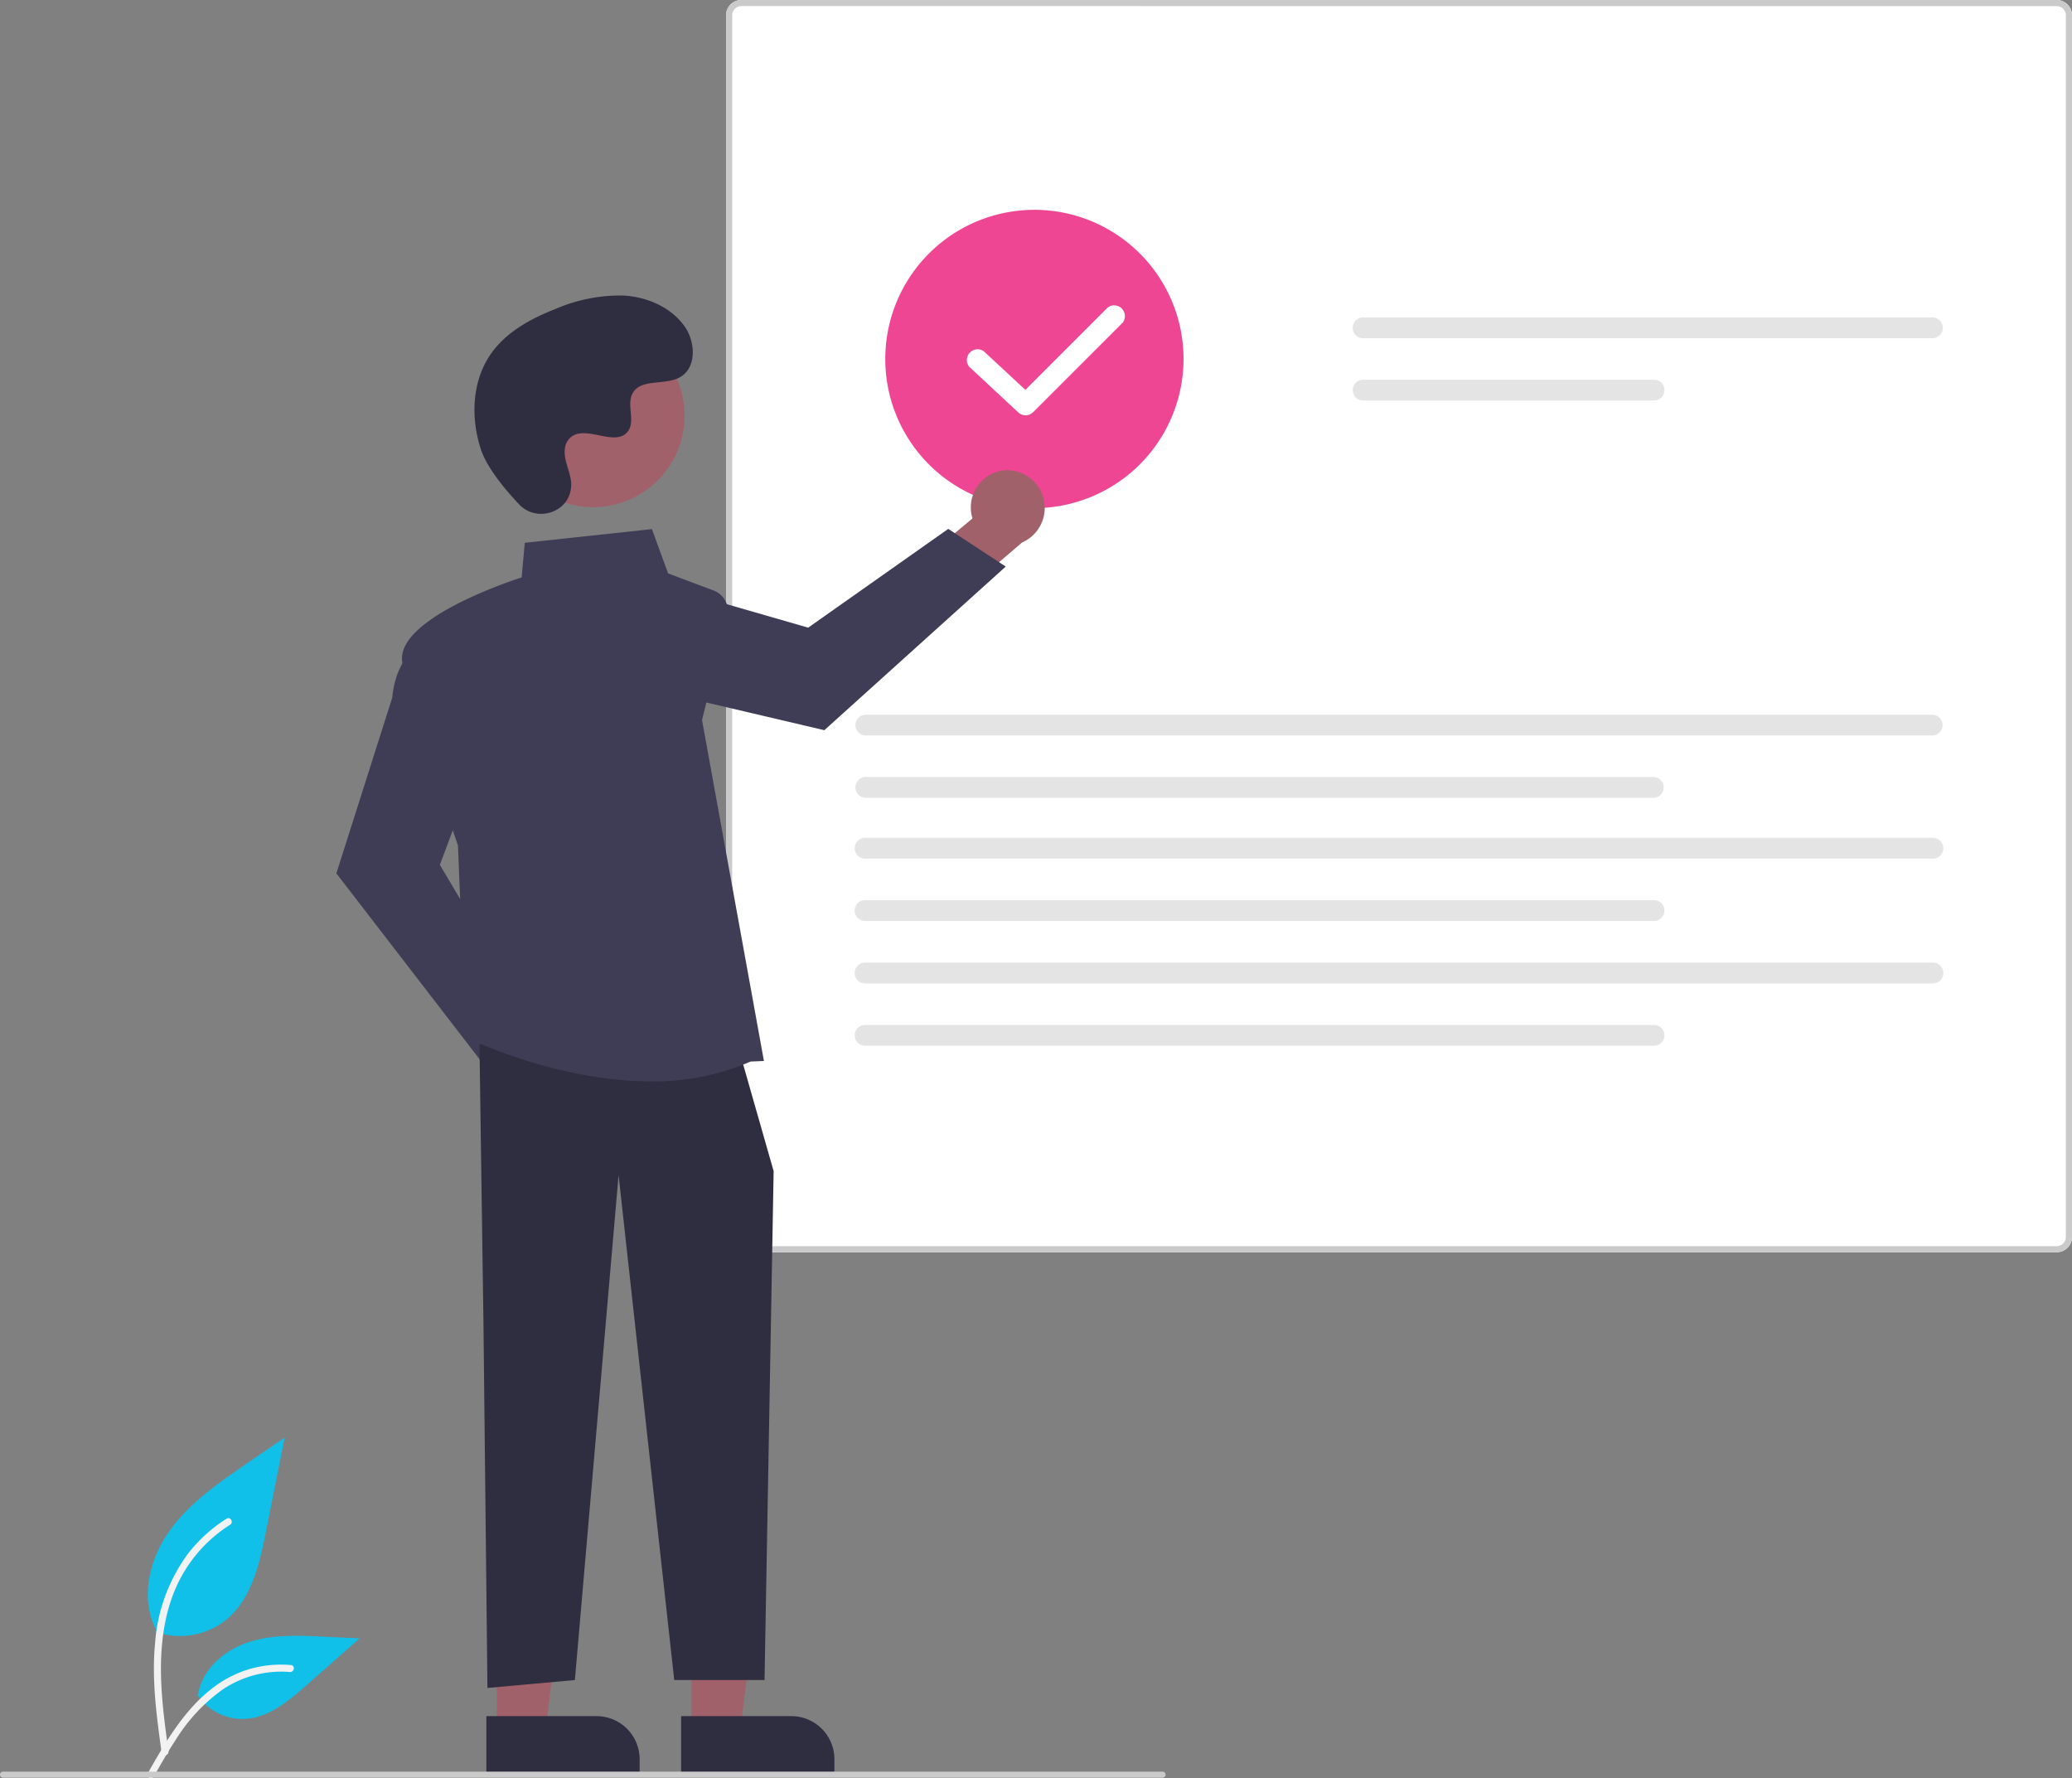 <svg id="Layer_1" data-name="Layer 1" xmlns="http://www.w3.org/2000/svg" viewBox="0 0 384.57 330"><rect x="0" y="0" width="384.57" height="330" fill="#808080" stroke="none"/><defs><style>.cls-1{fill:#10c0e8;}.cls-2{fill:#f2f2f2;}.cls-3{fill:#fff;}.cls-4{fill:#cacaca;}.cls-5{fill:#e4e4e4;}.cls-6{fill:#ee4693;}.cls-7{fill:#a0616a;}.cls-8{fill:#3f3d56;}.cls-9{fill:#2f2e41;}</style></defs><title>Artboard 44</title><path id="b9ccae5a-ffdd-4f5c-9c1e-05af9f0f3372" class="cls-1" d="M28.88,302.84a13.7,13.7,0,0,0,13.21-2.33c4.62-3.88,6.07-10.28,7.25-16.2l3.49-17.52-7.31,5c-5.25,3.62-10.62,7.36-14.26,12.6S26,296.81,29,302.49"/><path id="f4ad1d06-bd03-4ced-a5c4-c19a65ab4ee5" class="cls-2" d="M30,325.27c-.92-6.7-1.87-13.49-1.22-20.26a31.8,31.8,0,0,1,6.14-16.71,27.79,27.79,0,0,1,7.13-6.46c.72-.45,1.37.68.66,1.12a26.44,26.44,0,0,0-10.45,12.61c-2.28,5.79-2.64,12.1-2.25,18.25.24,3.72.74,7.41,1.25,11.1a.67.67,0,0,1-.46.8.65.65,0,0,1-.8-.45Z"/><path id="baf785f8-b4c6-42cf-85bd-8a16037845f7" class="cls-1" d="M36.63,314.52A10.06,10.06,0,0,0,45.4,319c4.44-.21,8.14-3.31,11.48-6.25l9.85-8.7-6.52-.31c-4.69-.23-9.51-.44-14,1s-8.59,4.93-9.41,9.55"/><path id="a14e4330-7125-4e03-a856-d6453c34f6cc" class="cls-2" d="M27.41,329.12c4.42-7.84,9.56-16.54,18.74-19.33A21,21,0,0,1,54,309c.84.07.63,1.36-.21,1.29a19.45,19.45,0,0,0-12.58,3.33,32.6,32.6,0,0,0-8.64,9.33c-1.44,2.18-2.72,4.45-4,6.72C28.19,330.38,27,329.85,27.41,329.12Z"/><path id="ac20a106-7eb8-4a45-8835-674ef3bf3222" class="cls-3" d="M381.73,232.4H137.6a2.85,2.85,0,0,1-2.84-2.84V2.84A2.84,2.84,0,0,1,137.6,0H381.73a2.84,2.84,0,0,1,2.84,2.84V229.56a2.84,2.84,0,0,1-2.84,2.83Z"/><path id="a8878079-c7cd-406f-a434-8b15b914b9b4" class="cls-4" d="M381.73,232.4H137.6a2.85,2.85,0,0,1-2.84-2.84V2.84A2.84,2.84,0,0,1,137.6,0H381.73a2.84,2.84,0,0,1,2.84,2.84V229.56a2.84,2.84,0,0,1-2.84,2.83ZM137.6,1.13a1.7,1.7,0,0,0-1.7,1.7V229.56a1.7,1.7,0,0,0,1.7,1.7H381.73a1.7,1.7,0,0,0,1.7-1.7V2.84a1.7,1.7,0,0,0-1.7-1.7Z"/><path id="af64f961-e9a2-4c53-a333-5060c7f850d2" class="cls-5" d="M253,58.91a1.93,1.93,0,0,0,0,3.86H358.66a1.93,1.93,0,0,0,0-3.86Z"/><path id="baad4cfb-158d-4439-9cc3-22475bf47b22" class="cls-5" d="M253,70.47a1.93,1.93,0,0,0,0,3.86h54a1.93,1.93,0,0,0,0-3.86Z"/><path id="f3456279-91e5-49ad-aa43-9838b26fb6ca" class="cls-5" d="M160.56,132.64a1.93,1.93,0,0,0,0,3.85h198.2a1.93,1.93,0,0,0,0-3.85Z"/><path id="a3288adf-49f8-485f-8ae9-1e4f1a13d849" class="cls-5" d="M160.56,144.2a1.93,1.93,0,0,0,0,3.85H307a1.93,1.93,0,0,0,0-3.85Z"/><path id="e63a5b48-5a7d-40a2-b9b0-6adec326348a" class="cls-5" d="M160.56,155.49a1.93,1.93,0,0,0,0,3.86h198.2a1.93,1.93,0,0,0,0-3.86Z"/><path id="a1c669b4-dfc3-4cfa-a7be-66b71399844d" class="cls-5" d="M160.56,167.05a1.93,1.93,0,0,0,0,3.86H307a1.93,1.93,0,0,0,0-3.86Z"/><path id="bfec50d1-ffb1-4de6-a9ef-a1085e40e016" class="cls-5" d="M160.56,178.65a1.93,1.93,0,0,0,0,3.86h198.2a1.93,1.93,0,0,0,0-3.86Z"/><path id="bc9696ec-ec99-41d5-9116-3ad9737a38ac" class="cls-5" d="M160.56,190.21a1.93,1.93,0,0,0,0,3.86H307a1.93,1.93,0,0,0,0-3.86Z"/><path class="cls-6" d="M192,94.3a27.68,27.68,0,1,1,27.67-27.68h0A27.71,27.71,0,0,1,192,94.3Z"/><path class="cls-7" d="M107.94,199a6.92,6.92,0,0,0-7.24-6.59,7.19,7.19,0,0,0-1.21.17l-9.14-12.89-9.19,3.65,13.17,18A7,7,0,0,0,107.94,199Z"/><path class="cls-8" d="M90.11,198,62.43,162.08l10.37-32.6c.76-8.19,5.89-10.48,6.11-10.57l.33-.15,9,24.07L81.64,160.5,97.9,187.86Z"/><path class="cls-7" d="M186.24,87.29a6.92,6.92,0,0,0-5.74,8.92l-12.15,10.11,4.35,8.88,17-14.52a7,7,0,0,0-3.41-13.39Z"/><path class="cls-8" d="M186.67,105.14,153,135.51l-33.31-7.82c-8.23-.12-10.9-5.06-11-5.27l-.17-.32,23.3-10.86L150,116.48l26-18.33Z"/><polygon class="cls-7" points="128.36 321.08 137.41 321.08 141.71 286.19 128.36 286.19 128.36 321.08"/><path class="cls-9" d="M154.85,329.48H126.42v-11h20.45a8,8,0,0,1,8,8h0v3Z"/><polygon class="cls-7" points="92.21 321.08 101.25 321.08 105.56 286.19 92.21 286.19 92.21 321.08"/><path class="cls-9" d="M118.7,329.48H90.27v-11h20.45a8,8,0,0,1,8,8h0v3Z"/><polygon class="cls-9" points="88.99 193.74 89.73 245.38 90.47 313.25 106.7 311.78 114.81 218.08 125.14 311.78 141.9 311.78 143.59 217.34 137.69 196.69 88.99 193.74"/><path class="cls-8" d="M120.76,200.67c-17.66,0-33.92-8-34.14-8.1l-.18-.09L85,156.91c-.43-1.25-8.89-26-10.32-33.94s19.59-15,22.14-15.81l.58-6.43L121,98.19l3,8.22,8.46,3.18A4.17,4.17,0,0,1,135,114.5l-4.7,19.13,11.49,63.27-2.48.1A44.81,44.81,0,0,1,120.76,200.67Z"/><circle class="cls-7" cx="110.08" cy="77.14" r="16.98"/><path class="cls-9" d="M96.33,93.58c3.23,3.45,9.24,1.6,9.66-3.11a5.78,5.78,0,0,0,0-1.1c-.22-2.09-1.43-4-1.14-6.18a3.25,3.25,0,0,1,.6-1.52c2.57-3.45,8.63,1.54,11.06-1.58,1.49-1.92-.26-4.94.89-7.08,1.51-2.83,6-1.43,8.79-3,3.12-1.72,2.94-6.52.88-9.43-2.51-3.56-6.9-5.45-11.24-5.73a30.19,30.19,0,0,0-12.71,2.48c-4.61,1.8-9.17,4.28-12,8.33-3.45,4.92-3.78,11.55-2,17.3C90.1,86.49,93.68,90.77,96.33,93.58Z"/><path class="cls-4" d="M215.77,329.91H.56a.56.56,0,0,1-.56-.56.57.57,0,0,1,.56-.57H215.77a.58.58,0,0,1,.57.57A.57.57,0,0,1,215.77,329.91Z"/><path class="cls-3" d="M190.36,77.07a2,2,0,0,1-1.35-.52l-9.12-8.48a2,2,0,0,1,2.69-2.9l7.73,7.18L205.6,57.06a2,2,0,0,1,2.81,2.78h0L191.76,76.49A2,2,0,0,1,190.36,77.07Z"/></svg>